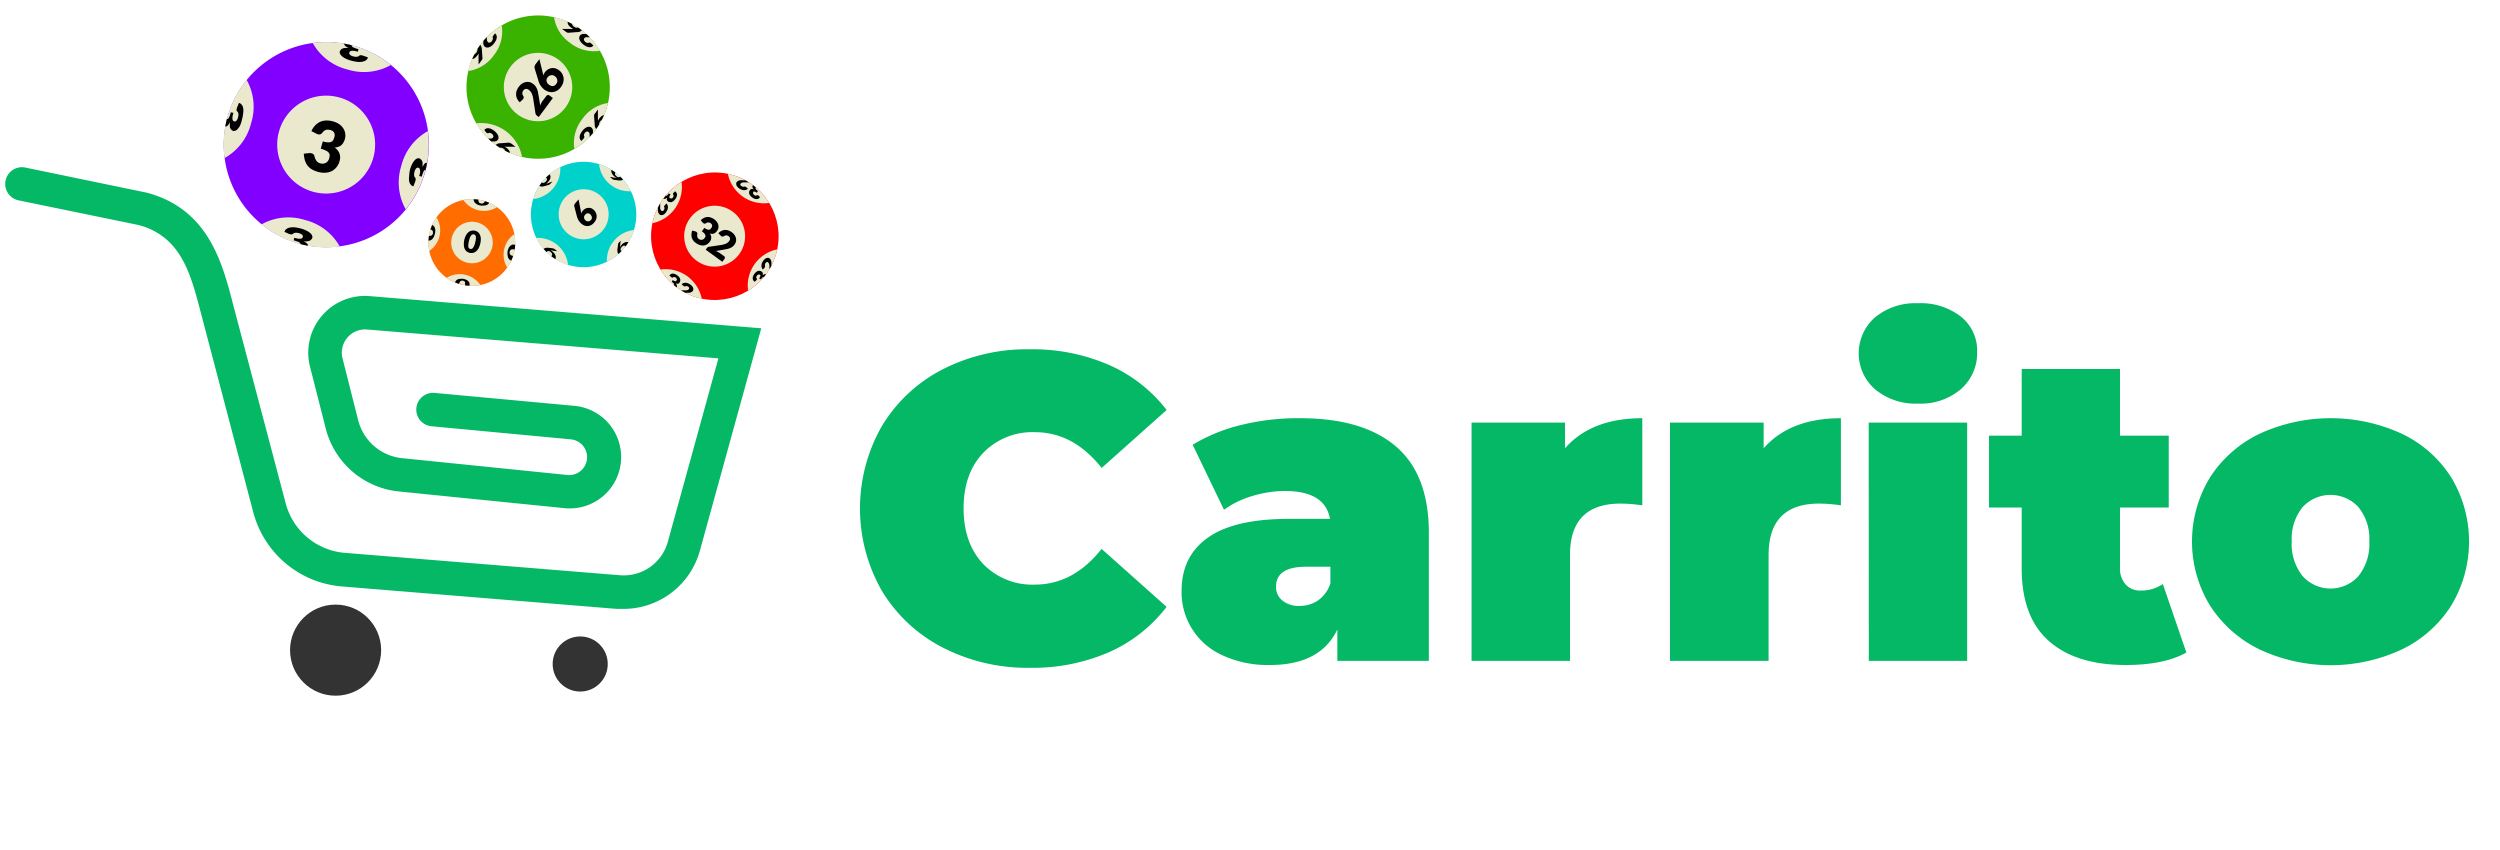 <svg id="Capa_1" data-name="Capa 1" xmlns="http://www.w3.org/2000/svg" xmlns:xlink="http://www.w3.org/1999/xlink" viewBox="0 0 500 170"><defs><style>.cls-1{fill:#eae9ce;}.cls-2{fill:red;}.cls-3{clip-path:url(#clip-path);}.cls-4{clip-path:url(#clip-path-2);}.cls-5{clip-path:url(#clip-path-3);}.cls-6{clip-path:url(#clip-path-4);}.cls-7{fill:#8200ff;}.cls-8{clip-path:url(#clip-path-5);}.cls-9{clip-path:url(#clip-path-6);}.cls-10{clip-path:url(#clip-path-7);}.cls-11{clip-path:url(#clip-path-8);}.cls-12{fill:#39b200;}.cls-13{clip-path:url(#clip-path-9);}.cls-14{clip-path:url(#clip-path-10);}.cls-15{clip-path:url(#clip-path-11);}.cls-16{clip-path:url(#clip-path-12);}.cls-17{fill:#00d1cb;}.cls-18{clip-path:url(#clip-path-13);}.cls-19{clip-path:url(#clip-path-14);}.cls-20{clip-path:url(#clip-path-15);}.cls-21{clip-path:url(#clip-path-16);}.cls-22{fill:#ff6d00;}.cls-23{clip-path:url(#clip-path-17);}.cls-24{clip-path:url(#clip-path-18);}.cls-25{clip-path:url(#clip-path-19);}.cls-26{clip-path:url(#clip-path-20);}.cls-27{fill:#04b865;}.cls-28{fill:#333;}</style><clipPath id="clip-path"><path class="cls-1" d="M155.44,49.87a7.4,7.4,0,0,0-5.82,8.26,12.7,12.7,0,0,0,5.82-8.26Z"/></clipPath><clipPath id="clip-path-2"><path class="cls-1" d="M130.49,44.64a7.4,7.4,0,0,0,5.82-8.26,12.79,12.79,0,0,0-5.82,8.26Z"/></clipPath><clipPath id="clip-path-3"><path class="cls-1" d="M145.58,34.77a7.37,7.37,0,0,0,8.26,5.82,12.72,12.72,0,0,0-3.53-3.76A12.89,12.89,0,0,0,145.58,34.77Z"/></clipPath><clipPath id="clip-path-4"><path class="cls-1" d="M140.35,59.73a7.38,7.38,0,0,0-8.25-5.82,12.7,12.7,0,0,0,3.52,3.76A12.56,12.56,0,0,0,140.35,59.73Z"/></clipPath><clipPath id="clip-path-5"><path class="cls-1" d="M85.56,26.23a11,11,0,0,0-5.3,6.94,11,11,0,0,0,.88,8.7,20.45,20.45,0,0,0,4.42-15.64Z"/></clipPath><clipPath id="clip-path-6"><path class="cls-1" d="M44.9,31.62a11,11,0,0,0,5.31-6.94,11,11,0,0,0-.88-8.7A20.51,20.51,0,0,0,44.9,31.62Z"/></clipPath><clipPath id="clip-path-7"><path class="cls-1" d="M62.54,8.59a11,11,0,0,0,6.95,5.31A11,11,0,0,0,78.18,13a20.36,20.36,0,0,0-7.36-3.83A20.71,20.71,0,0,0,62.54,8.59Z"/></clipPath><clipPath id="clip-path-8"><path class="cls-1" d="M67.93,49.26A11,11,0,0,0,61,44a11,11,0,0,0-8.7.88,20.54,20.54,0,0,0,15.64,4.43Z"/></clipPath><clipPath id="clip-path-9"><path class="cls-1" d="M110.81,3.44a7.68,7.68,0,0,0,3.25,5.17A7.67,7.67,0,0,0,120,10.15a14.36,14.36,0,0,0-9.16-6.71Z"/></clipPath><clipPath id="clip-path-10"><path class="cls-1" d="M104.41,31.39a8.31,8.31,0,0,0-9.16-6.72,14.33,14.33,0,0,0,9.16,6.72Z"/></clipPath><clipPath id="clip-path-11"><path class="cls-1" d="M93.64,14.21A7.68,7.68,0,0,0,98.81,11a7.67,7.67,0,0,0,1.54-5.91,14.36,14.36,0,0,0-6.71,9.16Z"/></clipPath><clipPath id="clip-path-12"><path class="cls-1" d="M121.59,20.6a7.68,7.68,0,0,0-5.17,3.26,7.72,7.72,0,0,0-1.55,5.91,14.31,14.31,0,0,0,6.72-9.17Z"/></clipPath><clipPath id="clip-path-13"><path class="cls-1" d="M119.81,32.83a6.11,6.11,0,0,0,6.37,5.42,10.57,10.57,0,0,0-6.37-5.42Z"/></clipPath><clipPath id="clip-path-14"><path class="cls-1" d="M113.62,53a6.11,6.11,0,0,0-6.36-5.42,10.39,10.39,0,0,0,2.62,3.36A10.53,10.53,0,0,0,113.62,53Z"/></clipPath><clipPath id="clip-path-15"><path class="cls-1" d="M106.64,39.81a6.11,6.11,0,0,0,5.42-6.37,10.57,10.57,0,0,0-5.42,6.37Z"/></clipPath><clipPath id="clip-path-16"><path class="cls-1" d="M126.8,46a6.11,6.11,0,0,0-5.42,6.36A10.6,10.6,0,0,0,126.8,46Z"/></clipPath><clipPath id="clip-path-17"><path class="cls-1" d="M85.86,50.19a5,5,0,0,0,1.44-6.73,8.64,8.64,0,0,0-1.44,6.73Z"/></clipPath><clipPath id="clip-path-18"><path class="cls-1" d="M102.89,46.81a5,5,0,0,0-1.44,6.73,8.73,8.73,0,0,0,1.44-6.73Z"/></clipPath><clipPath id="clip-path-19"><path class="cls-1" d="M96.06,57a5,5,0,0,0-6.72-1.44A8.71,8.71,0,0,0,96.06,57Z"/></clipPath><clipPath id="clip-path-20"><path class="cls-1" d="M92.68,40a5,5,0,0,0,6.73,1.44A8.64,8.64,0,0,0,92.68,40Z"/></clipPath></defs><title>iconos new menu loteria nacional carrito</title><circle class="cls-2" cx="142.97" cy="47.25" r="12.75" transform="translate(39.15 156.31) rotate(-64.7)"/><path class="cls-1" d="M147.91,50.74a6.09,6.09,0,1,1-1.47-8.48A6.09,6.09,0,0,1,147.91,50.74Z"/><path class="cls-1" d="M155.44,49.87a7.4,7.4,0,0,0-5.82,8.26,12.7,12.7,0,0,0,5.82-8.26Z"/><g class="cls-3"><path d="M150.94,56.34a.8.8,0,0,1-.29-.29.76.76,0,0,1-.11-.37,1.16,1.16,0,0,1,.08-.43,1.64,1.64,0,0,1,.24-.45,1.83,1.83,0,0,1,.38-.4,1.1,1.1,0,0,1,.39-.22,1,1,0,0,1,.36,0,.57.57,0,0,1,.3.11.79.79,0,0,1,.19.17.48.48,0,0,1,.08.18.5.5,0,0,1,0,.21,1.12,1.12,0,0,1-.06.23c.31-.27.59-.32.82-.16a.58.58,0,0,1,.21.26.69.69,0,0,1,0,.32,1,1,0,0,1-.1.36,1.68,1.68,0,0,1-.21.36,1.72,1.72,0,0,1-.26.32,1.86,1.86,0,0,1-.28.21,1.05,1.05,0,0,1-.31.12,1.44,1.44,0,0,1-.37,0l.1-.29a.43.43,0,0,1,.11-.2.38.38,0,0,1,.16-.09.87.87,0,0,0,.31-.1.59.59,0,0,0,.2-.19.54.54,0,0,0,.1-.18.39.39,0,0,0,0-.15.17.17,0,0,0,0-.12.16.16,0,0,0-.08-.08.38.38,0,0,0-.13-.06.17.17,0,0,0-.14,0,.7.7,0,0,0-.19.14,2,2,0,0,0-.26.32l-.36-.18a1.23,1.23,0,0,0,.19-.31.48.48,0,0,0,.06-.21.16.16,0,0,0,0-.14.4.4,0,0,0-.12-.1.36.36,0,0,0-.3,0,.48.48,0,0,0-.28.22.53.53,0,0,0-.11.29.35.35,0,0,0,.07.23.22.22,0,0,1,.06.18.63.63,0,0,1-.13.21Z"/><path d="M154.93,53.07a.32.32,0,0,1,.13-.11.09.09,0,0,1,.11,0l.18.21L154.06,55l-.12-.08a.28.28,0,0,1-.06-.08.27.27,0,0,1,0-.13l0-1.25c0-.11,0-.21,0-.31a1.17,1.17,0,0,0-.1-.47,1.09,1.09,0,0,0-.13-.17.27.27,0,0,0-.26-.11.43.43,0,0,0-.27.2.63.63,0,0,0-.12.3.55.55,0,0,0,0,.27.34.34,0,0,1,0,.21.5.5,0,0,1-.14.22l-.29.31a1.14,1.14,0,0,1-.28-.81,1.32,1.32,0,0,1,.1-.47,2,2,0,0,1,.26-.47,1.55,1.55,0,0,1,.37-.39.83.83,0,0,1,.38-.18.56.56,0,0,1,.34,0,.66.66,0,0,1,.29.21.91.91,0,0,1,.17.28,1.57,1.57,0,0,1,.08.31,2,2,0,0,1,0,.35c0,.11,0,.24,0,.36l0,.87a1.63,1.63,0,0,1,.11-.23,1.57,1.57,0,0,1,.12-.19Z"/></g><path class="cls-1" d="M130.49,44.64a7.4,7.4,0,0,0,5.82-8.26,12.79,12.79,0,0,0-5.82,8.26Z"/><g class="cls-4"><path d="M135,38.26a.78.78,0,0,1,.29.28.83.83,0,0,1,.11.37,1.12,1.12,0,0,1-.08.43,1.91,1.91,0,0,1-.25.46,1.79,1.79,0,0,1-.37.4,1.54,1.54,0,0,1-.39.22,1,1,0,0,1-.37,0,.64.64,0,0,1-.3-.11.57.57,0,0,1-.18-.16.47.47,0,0,1-.09-.39,1,1,0,0,1,.06-.23c-.32.26-.59.31-.82.15a.53.53,0,0,1-.21-.26.57.57,0,0,1,0-.32,1.09,1.09,0,0,1,.1-.36,2.16,2.16,0,0,1,.2-.36,2.86,2.86,0,0,1,.27-.31,1,1,0,0,1,.27-.21,1.27,1.27,0,0,1,.32-.13,2,2,0,0,1,.37-.05l-.1.3a.41.41,0,0,1-.12.19.26.26,0,0,1-.15.1.81.81,0,0,0-.31.09.63.63,0,0,0-.21.19,1,1,0,0,0-.09.18.44.44,0,0,0,0,.15.28.28,0,0,0,0,.13.24.24,0,0,0,.09.08l.13.06a.18.18,0,0,0,.14,0,.54.54,0,0,0,.19-.14,2.44,2.44,0,0,0,.26-.31l.35.17c-.08.13-.15.23-.19.31a1.5,1.5,0,0,0-.06.22.19.19,0,0,0,.05.14.52.52,0,0,0,.11.1.44.44,0,0,0,.31.05.53.53,0,0,0,.28-.23.5.5,0,0,0,.11-.29.32.32,0,0,0-.07-.22.22.22,0,0,1-.06-.18.5.5,0,0,1,.13-.21Z"/><path d="M131,41.52a.26.26,0,0,1-.13.11.11.11,0,0,1-.12,0l-.17-.21,1.29-1.81.11.09a.11.11,0,0,1,.06.07.21.21,0,0,1,0,.14l0,1.24v.31a1.59,1.59,0,0,0,0,.26,1.42,1.42,0,0,0,.07.22.7.7,0,0,0,.13.17.32.32,0,0,0,.26.11.43.43,0,0,0,.27-.2.67.67,0,0,0,.12-.31.49.49,0,0,0-.05-.27.41.41,0,0,1,0-.21A.63.63,0,0,1,133,41l.3-.31a1,1,0,0,1,.22.37,1.09,1.09,0,0,1,.06.44,1.65,1.65,0,0,1-.1.47,2.42,2.42,0,0,1-.26.47,2,2,0,0,1-.37.39,1.09,1.09,0,0,1-.38.18.69.69,0,0,1-.35,0,.79.79,0,0,1-.29-.21.92.92,0,0,1-.16-.27,1.67,1.67,0,0,1-.08-.32c0-.11,0-.22,0-.34s0-.24,0-.36l0-.87a1.51,1.51,0,0,1-.11.22,1.76,1.76,0,0,1-.12.2Z"/></g><path class="cls-1" d="M145.58,34.77a7.37,7.37,0,0,0,8.26,5.82,12.72,12.72,0,0,0-3.53-3.76A12.89,12.89,0,0,0,145.58,34.77Z"/><g class="cls-5"><path d="M152,39.43a.89.89,0,0,1-.29.29.79.79,0,0,1-.37.1,1.11,1.11,0,0,1-.43-.07,2,2,0,0,1-.45-.25,1.81,1.81,0,0,1-.4-.37,1.23,1.23,0,0,1-.22-.4.77.77,0,0,1,0-.36.64.64,0,0,1,.11-.3.59.59,0,0,1,.17-.18.38.38,0,0,1,.18-.09.49.49,0,0,1,.21,0l.23.07c-.27-.32-.32-.6-.16-.82a.47.47,0,0,1,.26-.21.69.69,0,0,1,.32,0,1.21,1.21,0,0,1,.36.1l.36.21a2.12,2.12,0,0,1,.31.26,1.42,1.42,0,0,1,.22.28,1.17,1.17,0,0,1,.12.31,1.52,1.52,0,0,1,0,.38l-.29-.1a.56.56,0,0,1-.2-.12A.33.33,0,0,1,152,38a.81.81,0,0,0-.1-.3.54.54,0,0,0-.19-.21.38.38,0,0,0-.18-.09l-.15,0-.12,0a.2.2,0,0,0-.08.08.49.49,0,0,0-.06.13.2.2,0,0,0,0,.15.65.65,0,0,0,.14.19,2.78,2.78,0,0,0,.32.25l-.18.36a2,2,0,0,0-.31-.19.52.52,0,0,0-.21-.06.2.2,0,0,0-.14,0,.4.4,0,0,0-.1.12.36.36,0,0,0,0,.3.53.53,0,0,0,.22.29.62.62,0,0,0,.29.11.36.36,0,0,0,.23-.08.21.21,0,0,1,.18,0,.51.51,0,0,1,.21.13Z"/><path d="M148.77,35.43a.22.22,0,0,1-.11-.13.1.1,0,0,1,0-.11l.2-.18,1.81,1.29-.08.12-.08.06-.13,0-1.25,0h-.31a1.86,1.86,0,0,0-.26,0,1,1,0,0,0-.21.08.52.52,0,0,0-.17.12.31.31,0,0,0-.12.26.46.46,0,0,0,.21.27.63.63,0,0,0,.3.12.46.46,0,0,0,.27,0,.27.27,0,0,1,.21,0,.47.47,0,0,1,.22.13l.31.29a1.08,1.08,0,0,1-.38.23,1.56,1.56,0,0,1-.44.06,1.54,1.54,0,0,1-.46-.11,2.37,2.37,0,0,1-.47-.25,1.75,1.75,0,0,1-.39-.37.87.87,0,0,1-.18-.38.59.59,0,0,1,0-.35.66.66,0,0,1,.21-.29,1.17,1.17,0,0,1,.28-.17,1.55,1.55,0,0,1,.31-.07,2,2,0,0,1,.35,0h.36l.87,0-.23-.12-.19-.12Z"/></g><path class="cls-1" d="M140.35,59.73a7.38,7.38,0,0,0-8.25-5.82,12.7,12.7,0,0,0,3.52,3.76A12.56,12.56,0,0,0,140.35,59.73Z"/><g class="cls-6"><path d="M133.88,55.12a.78.78,0,0,1,.28-.29.83.83,0,0,1,.37-.11,1.12,1.12,0,0,1,.43.08,1.91,1.91,0,0,1,.46.25,1.79,1.79,0,0,1,.4.37,1.54,1.54,0,0,1,.22.39,1,1,0,0,1,0,.37.64.64,0,0,1-.11.3.57.57,0,0,1-.16.18.66.66,0,0,1-.19.09h-.2a1,1,0,0,1-.23-.06c.26.32.31.59.15.82a.53.53,0,0,1-.26.21.57.57,0,0,1-.32,0,1.09,1.09,0,0,1-.36-.1,2.16,2.16,0,0,1-.36-.2,2.86,2.86,0,0,1-.31-.27,1,1,0,0,1-.21-.27,1.27,1.27,0,0,1-.13-.32,2,2,0,0,1,0-.37l.3.1a.47.47,0,0,1,.19.12.26.26,0,0,1,.1.15.81.81,0,0,0,.09.31.63.63,0,0,0,.19.21l.18.09a.44.44,0,0,0,.15,0,.28.28,0,0,0,.13,0,.24.24,0,0,0,.08-.09l.06-.13a.18.18,0,0,0,0-.14.54.54,0,0,0-.14-.19,2,2,0,0,0-.32-.26l.18-.35.31.19.22.06a.24.24,0,0,0,.14-.05.52.52,0,0,0,.1-.11.44.44,0,0,0,.05-.31.53.53,0,0,0-.23-.28.5.5,0,0,0-.29-.11.32.32,0,0,0-.22.07.22.22,0,0,1-.18.06.5.5,0,0,1-.21-.13Z"/><path d="M137.14,59.11a.26.26,0,0,1,.11.13.11.11,0,0,1,0,.12l-.21.17-1.81-1.29.09-.11a.11.11,0,0,1,.07-.06.21.21,0,0,1,.14,0l1.24,0h.31l.26,0,.22-.07a.7.7,0,0,0,.17-.13.32.32,0,0,0,.11-.26.43.43,0,0,0-.2-.27.67.67,0,0,0-.31-.12.49.49,0,0,0-.27.05.41.41,0,0,1-.21,0,.63.63,0,0,1-.21-.13l-.31-.3a1,1,0,0,1,.37-.22,1.09,1.09,0,0,1,.44-.06,1.65,1.65,0,0,1,.47.1,2.75,2.75,0,0,1,.47.26,2,2,0,0,1,.39.37,1.09,1.09,0,0,1,.18.38.69.69,0,0,1,0,.35.79.79,0,0,1-.21.29.92.92,0,0,1-.27.16,1.67,1.67,0,0,1-.32.08l-.34,0h-.36l-.87,0a1.51,1.51,0,0,1,.22.11l.2.12Z"/></g><path d="M140.15,44.05a2.27,2.27,0,0,1,.65-.47,1.77,1.77,0,0,1,.69-.18,1.85,1.85,0,0,1,.69.11,2.87,2.87,0,0,1,.67.35,2.42,2.42,0,0,1,.55.56,1.6,1.6,0,0,1,.27.6,1.51,1.51,0,0,1,0,.6,1.32,1.32,0,0,1-.24.54,1.69,1.69,0,0,1-.34.36,1,1,0,0,1-.35.2.92.92,0,0,1-.37.05,2.07,2.07,0,0,1-.41-.07,1.31,1.31,0,0,1,0,1.64,1.91,1.91,0,0,1-.62.56,1.76,1.76,0,0,1-.7.2,2.06,2.06,0,0,1-.73-.11,2.77,2.77,0,0,1-.7-.37,2.48,2.48,0,0,1-.55-.51,1.65,1.65,0,0,1-.3-.57,1.74,1.74,0,0,1-.07-.65,3.31,3.31,0,0,1,.14-.77l.59.14a.69.69,0,0,1,.35.21.35.35,0,0,1,.1.3,1.52,1.52,0,0,0,0,.62.81.81,0,0,0,.29.4,1.15,1.15,0,0,0,.34.16.81.81,0,0,0,.31,0,.75.75,0,0,0,.28-.11.8.8,0,0,0,.21-.2,3.31,3.31,0,0,0,.18-.29.48.48,0,0,0,0-.29.75.75,0,0,0-.2-.35,2.71,2.71,0,0,0-.51-.45l.51-.69a2.39,2.39,0,0,0,.51.3.92.92,0,0,0,.37.08.49.49,0,0,0,.27-.1,1.21,1.21,0,0,0,.22-.23.83.83,0,0,0,.18-.53.68.68,0,0,0-.31-.45.74.74,0,0,0-.46-.15.74.74,0,0,0-.43.14.51.51,0,0,1-.35.1.6.6,0,0,1-.33-.2Z"/><path d="M144.78,51.2a.44.44,0,0,1,.19.27.4.4,0,0,1-.08.31l-.42.58-3.33-2.42.24-.32a.58.58,0,0,1,.46-.27L144.2,49a5.15,5.15,0,0,0,.55-.12,2.37,2.37,0,0,0,.45-.15,3,3,0,0,0,.35-.22,1.63,1.63,0,0,0,.28-.3.73.73,0,0,0,.18-.53.7.7,0,0,0-.3-.45.71.71,0,0,0-.47-.15.75.75,0,0,0-.42.13.5.5,0,0,1-.36.11.6.6,0,0,1-.33-.2l-.46-.48a2.23,2.23,0,0,1,.65-.48,1.75,1.75,0,0,1,1.37-.06,2.52,2.52,0,0,1,.67.35,2.16,2.16,0,0,1,.56.57,1.59,1.59,0,0,1,.27.63,1.43,1.43,0,0,1,0,.65,1.66,1.66,0,0,1-.3.63,1.57,1.57,0,0,1-.42.43,2.22,2.22,0,0,1-.5.28,3.86,3.86,0,0,1-.58.17l-.63.12-1.62.27a2.65,2.65,0,0,1,.42.18,2.18,2.18,0,0,1,.34.2Z"/><path class="cls-7" d="M85,34.51A20.51,20.51,0,1,1,70.82,9.19,20.5,20.5,0,0,1,85,34.51Z"/><path class="cls-1" d="M74.65,31.59A9.79,9.79,0,1,1,67.9,19.5,9.78,9.78,0,0,1,74.65,31.59Z"/><path d="M62.28,26.23a4,4,0,0,1,.79-1.18,3,3,0,0,1,1-.7,3.08,3.08,0,0,1,1.21-.25,4.48,4.48,0,0,1,1.33.18,4,4,0,0,1,1.25.57,3.21,3.21,0,0,1,.81.84,2.59,2.59,0,0,1,.37,1A2.67,2.67,0,0,1,69,27.73a3.5,3.5,0,0,1-.33.8,1.88,1.88,0,0,1-.46.54,1.75,1.75,0,0,1-.59.31,3.09,3.09,0,0,1-.71.13,2.3,2.3,0,0,1,1,2.71,3.1,3.1,0,0,1-.68,1.3,2.94,2.94,0,0,1-1,.76,3.37,3.37,0,0,1-1.28.27,4.68,4.68,0,0,1-1.38-.18,5.53,5.53,0,0,1-1.22-.51,3.11,3.11,0,0,1-.85-.76,3.26,3.26,0,0,1-.51-1,5.93,5.93,0,0,1-.23-1.36l1.05-.12a1.35,1.35,0,0,1,.71.12.71.71,0,0,1,.36.44,2.5,2.5,0,0,0,.42,1,1.28,1.28,0,0,0,.73.48,1.51,1.51,0,0,0,.65.06,1.44,1.44,0,0,0,.53-.18,1.31,1.31,0,0,0,.38-.36,1.6,1.6,0,0,0,.23-.45,3,3,0,0,0,.11-.59.78.78,0,0,0-.12-.51,1.33,1.33,0,0,0-.54-.46,5,5,0,0,0-1.12-.43l.41-1.46a4.47,4.47,0,0,0,1,.19,1.62,1.62,0,0,0,.67-.09.91.91,0,0,0,.39-.33,2.38,2.38,0,0,0,.22-.51,1.35,1.35,0,0,0,0-1A1.14,1.14,0,0,0,66,26a1.35,1.35,0,0,0-.87,0,1.38,1.38,0,0,0-.62.49.87.87,0,0,1-.52.39,1,1,0,0,1-.67-.13Z"/><path class="cls-1" d="M85.56,26.23a11,11,0,0,0-5.3,6.94,11,11,0,0,0,.88,8.7,20.45,20.45,0,0,0,4.42-15.64Z"/><g class="cls-8"><path d="M82.69,37.26a.91.91,0,0,1-.55-.33,1.61,1.61,0,0,1-.31-.7,3.47,3.47,0,0,1,0-1A7.92,7.92,0,0,1,82,33.93a6.2,6.2,0,0,1,.48-1.22,3.05,3.05,0,0,1,.56-.76,1,1,0,0,1,.54-.29.6.6,0,0,1,.47.11,1.17,1.17,0,0,1,.29.3,1,1,0,0,1,.16.37,2,2,0,0,1,0,.44,5,5,0,0,1,0,.53c.35-.74.68-1,1-.76a.77.77,0,0,1,.28.42,2.25,2.25,0,0,1,.08.61,5,5,0,0,1-.06.73c0,.26-.11.52-.18.79s-.16.52-.24.73a3.79,3.79,0,0,1-.28.57,2.5,2.5,0,0,1-.79.84l.07-.61a1.63,1.63,0,0,1,.1-.46.66.66,0,0,1,.18-.29A1.69,1.69,0,0,0,85,35.6a1.64,1.64,0,0,0,.21-.5,2.35,2.35,0,0,0,.08-.4,1.5,1.5,0,0,0,0-.3.64.64,0,0,0-.06-.22.29.29,0,0,0-.11-.11A.35.35,0,0,0,85,34a.23.23,0,0,0-.17.11,1.44,1.44,0,0,0-.21.4,7.54,7.54,0,0,0-.27.81l-.51-.11a6.17,6.17,0,0,0,.18-.77A1.46,1.46,0,0,0,84,34a.49.49,0,0,0-.09-.28.58.58,0,0,0-.19-.15.42.42,0,0,0-.46.08,1.5,1.5,0,0,0-.36.7,1.69,1.69,0,0,0-.07.72.64.64,0,0,0,.18.43.47.47,0,0,1,.13.34,1.73,1.73,0,0,1-.12.53Z"/></g><path class="cls-1" d="M44.9,31.62a11,11,0,0,0,5.31-6.94,11,11,0,0,0-.88-8.7A20.51,20.51,0,0,0,44.9,31.62Z"/><g class="cls-9"><path d="M47.78,20.59a.86.86,0,0,1,.54.33,1.57,1.57,0,0,1,.32.7,3.84,3.84,0,0,1,0,1,7.92,7.92,0,0,1-.24,1.26A6.2,6.2,0,0,1,48,25.14a3.05,3.05,0,0,1-.56.76,1.1,1.1,0,0,1-.55.29.58.58,0,0,1-.46-.11,1.22,1.22,0,0,1-.3-.3,1.38,1.38,0,0,1-.16-.37,2.81,2.81,0,0,1,0-.45,3.28,3.28,0,0,1,0-.52c-.36.74-.69,1-1,.76a.73.73,0,0,1-.28-.42,1.92,1.92,0,0,1-.08-.61,4.88,4.88,0,0,1,.06-.73,6,6,0,0,1,.18-.79c.08-.28.16-.52.24-.73a4.49,4.49,0,0,1,.28-.58,2.22,2.22,0,0,1,.34-.45,2.67,2.67,0,0,1,.44-.38l-.06.61a2.07,2.07,0,0,1-.1.46.91.91,0,0,1-.18.29,1.5,1.5,0,0,0-.34.38,1.64,1.64,0,0,0-.21.5,1.69,1.69,0,0,0-.08.39,1.1,1.1,0,0,0,0,.31.64.64,0,0,0,.06.22.31.31,0,0,0,.12.11.32.32,0,0,0,.16,0,.26.26,0,0,0,.18-.11,2.49,2.49,0,0,0,.21-.41,6.88,6.88,0,0,0,.26-.8l.51.11a6.17,6.17,0,0,0-.18.77,2.26,2.26,0,0,0,0,.49.49.49,0,0,0,.09.28.75.75,0,0,0,.2.15.42.42,0,0,0,.46-.08,1.55,1.55,0,0,0,.36-.7,1.87,1.87,0,0,0,.07-.72.75.75,0,0,0-.18-.43A.49.49,0,0,1,47.3,22a1.74,1.74,0,0,1,.13-.53Z"/></g><path class="cls-1" d="M62.54,8.59a11,11,0,0,0,6.95,5.31A11,11,0,0,0,78.18,13a20.36,20.36,0,0,0-7.36-3.83A20.71,20.71,0,0,0,62.54,8.59Z"/><g class="cls-10"><path d="M73.58,11.47a1,1,0,0,1-.33.55,1.78,1.78,0,0,1-.71.31,3.47,3.47,0,0,1-1,.05,8.14,8.14,0,0,1-1.26-.24A6.46,6.46,0,0,1,69,11.66a2.81,2.81,0,0,1-.75-.56,1.12,1.12,0,0,1-.3-.55.63.63,0,0,1,.11-.46,1.42,1.42,0,0,1,.3-.3,1.11,1.11,0,0,1,.37-.15,1.55,1.55,0,0,1,.45-.05l.52,0c-.73-.35-1-.69-.76-1a.85.85,0,0,1,.42-.28A2.25,2.25,0,0,1,70,8.28a4.88,4.88,0,0,1,.73.06,6,6,0,0,1,.79.18c.28.08.52.16.73.24a4.49,4.49,0,0,1,.58.28,3.22,3.22,0,0,1,.46.34,3.19,3.19,0,0,1,.37.44L73,9.76a1.63,1.63,0,0,1-.46-.1.72.72,0,0,1-.29-.18,1.35,1.35,0,0,0-.38-.34,1.64,1.64,0,0,0-.5-.21A2.26,2.26,0,0,0,71,8.85h-.31a.53.53,0,0,0-.21.06.22.22,0,0,0-.12.11.35.35,0,0,0,0,.17c0,.05,0,.11.12.17a1.31,1.31,0,0,0,.4.21,5.37,5.37,0,0,0,.8.26l-.1.52a6.69,6.69,0,0,0-.78-.18,1.84,1.84,0,0,0-.49,0,.61.61,0,0,0-.28.1.45.45,0,0,0-.14.19.41.41,0,0,0,.07.46,1.55,1.55,0,0,0,.7.36,1.69,1.69,0,0,0,.72.07.69.69,0,0,0,.43-.18.48.48,0,0,1,.34-.13,1.78,1.78,0,0,1,.54.12Z"/></g><path class="cls-1" d="M67.93,49.26A11,11,0,0,0,61,44a11,11,0,0,0-8.7.88,20.54,20.54,0,0,0,15.64,4.43Z"/><g class="cls-11"><path d="M56.9,46.38a1,1,0,0,1,.33-.54,1.61,1.61,0,0,1,.71-.32,3.41,3.41,0,0,1,1-.05,7.72,7.72,0,0,1,1.26.24,6.2,6.2,0,0,1,1.22.48,3.05,3.05,0,0,1,.76.56,1.12,1.12,0,0,1,.3.55.63.63,0,0,1-.12.46,1,1,0,0,1-.29.3,1.2,1.2,0,0,1-.37.15,2.13,2.13,0,0,1-.45.06,3.4,3.4,0,0,1-.53,0c.74.36,1,.69.76,1a.72.72,0,0,1-.41.28,2,2,0,0,1-.61.08,4.78,4.78,0,0,1-.73-.06,5.62,5.62,0,0,1-.79-.18c-.28-.08-.53-.16-.74-.24a5,5,0,0,1-.57-.28,2.6,2.6,0,0,1-.84-.78l.62.06a2.11,2.11,0,0,1,.45.1.8.8,0,0,1,.29.18,1.54,1.54,0,0,0,.39.34,1.57,1.57,0,0,0,.49.21,1.66,1.66,0,0,0,.4.08,1.1,1.1,0,0,0,.31,0,.48.48,0,0,0,.21-.07.22.22,0,0,0,.12-.11.47.47,0,0,0,0-.16.24.24,0,0,0-.12-.18,1.31,1.31,0,0,0-.4-.21,7.93,7.93,0,0,0-.81-.26l.11-.51.78.18a2.23,2.23,0,0,0,.49,0,.47.47,0,0,0,.28-.1.45.45,0,0,0,.14-.19.4.4,0,0,0-.08-.46,1.46,1.46,0,0,0-.69-.36,1.9,1.9,0,0,0-.72-.07.72.72,0,0,0-.43.18.49.49,0,0,1-.34.14,1.86,1.86,0,0,1-.54-.13Z"/></g><path class="cls-12" d="M116.08,5.85a14.33,14.33,0,1,1-20,3.09A14.33,14.33,0,0,1,116.08,5.85Z"/><path class="cls-1" d="M111.65,11.89a6.84,6.84,0,1,1-9.56,1.48A6.85,6.85,0,0,1,111.65,11.89Z"/><path class="cls-1" d="M110.81,3.44a7.68,7.68,0,0,0,3.25,5.17A7.67,7.67,0,0,0,120,10.15a14.36,14.36,0,0,0-9.16-6.71Z"/><g class="cls-13"><path d="M117.07,6a.52.52,0,0,1-.16-.18.15.15,0,0,1,0-.16l.19-.26,2.43,1.8-.08.16a.15.15,0,0,1-.07.09.23.23,0,0,1-.15,0l-1.42,0h-.35a1.08,1.08,0,0,0-.28,0,.51.51,0,0,0-.21.1.46.46,0,0,0-.15.16.4.4,0,0,0,0,.35.77.77,0,0,0,.29.35.81.81,0,0,0,.37.17.41.41,0,0,0,.28-.05.28.28,0,0,1,.23,0,.77.77,0,0,1,.27.18l.42.39a.88.88,0,0,1-.36.28,1,1,0,0,1-.46.07,1.69,1.69,0,0,1-.54-.15,2.45,2.45,0,0,1-.57-.34,2.69,2.69,0,0,1-.52-.48,1.79,1.79,0,0,1-.3-.5,1,1,0,0,1-.08-.46.69.69,0,0,1,.14-.39.65.65,0,0,1,.25-.22,1.1,1.1,0,0,1,.32-.11,2.22,2.22,0,0,1,.37,0h.41l1,0L118,6.64l-.25-.16Z"/><path d="M114.63,5.75a2,2,0,0,1-.46-.27,2.41,2.41,0,0,1-.37-.34,1.29,1.29,0,0,1-.24-.4.72.72,0,0,1,0-.38.55.55,0,0,1,.2-.33.84.84,0,0,1,.38-.18,1.34,1.34,0,0,1,.49,0,2,2,0,0,1,.54.16,2.79,2.79,0,0,1,.57.33,2.89,2.89,0,0,1,.47.44,1.54,1.54,0,0,1,.28.44.88.88,0,0,1,.06.42.73.73,0,0,1-.15.39,1.27,1.27,0,0,1-1,.39l-1.6.12a.58.58,0,0,1-.27,0,1,1,0,0,1-.33-.17l-.8-.59,2.09,0Zm.78-1.08a1.49,1.49,0,0,0-.24-.14l-.24-.06a.54.54,0,0,0-.22,0,.46.46,0,0,0-.17.09.38.38,0,0,0-.1.17.34.34,0,0,0,0,.2.57.57,0,0,0,.12.21,1.46,1.46,0,0,0,.22.2,1.28,1.28,0,0,0,.25.14.71.71,0,0,0,.24.06.66.66,0,0,0,.21,0,.33.33,0,0,0,.17-.12.51.51,0,0,0,.09-.16.37.37,0,0,0,0-.18.77.77,0,0,0-.11-.19A2.3,2.3,0,0,0,115.41,4.67Z"/></g><path class="cls-1" d="M104.41,31.39a8.31,8.31,0,0,0-9.16-6.72,14.33,14.33,0,0,0,9.16,6.72Z"/><g class="cls-14"><path d="M98.43,29.1a.47.47,0,0,1,.16.19.13.13,0,0,1,0,.16l-.18.25L96,27.9l.07-.16a.2.2,0,0,1,.08-.08.28.28,0,0,1,.15,0l1.42.05H98a1.18,1.18,0,0,0,.28,0,1,1,0,0,0,.21-.1.61.61,0,0,0,.15-.17.4.4,0,0,0,0-.35,1,1,0,0,0-.66-.52.4.4,0,0,0-.28.06.33.33,0,0,1-.23,0,.77.77,0,0,1-.27-.18L96.87,26a.83.83,0,0,1,.36-.29.88.88,0,0,1,.46-.06,1.66,1.66,0,0,1,.54.14,2.86,2.86,0,0,1,.57.34,3.08,3.08,0,0,1,.52.49,1.62,1.62,0,0,1,.3.49,1,1,0,0,1,.08.46.74.74,0,0,1-.14.39.78.78,0,0,1-.25.23,1.09,1.09,0,0,1-.32.1,2.25,2.25,0,0,1-.38,0h-.4l-1,0a2.69,2.69,0,0,1,.29.16l.26.17Z"/><path d="M100.87,29.33a2.49,2.49,0,0,1,.46.27,2,2,0,0,1,.37.35,1.37,1.37,0,0,1,.24.39.72.72,0,0,1,0,.38.55.55,0,0,1-.21.34.74.74,0,0,1-.38.17,1.28,1.28,0,0,1-.48,0,2.09,2.09,0,0,1-.54-.17,2.79,2.79,0,0,1-.57-.33,2.86,2.86,0,0,1-.47-.43,1.69,1.69,0,0,1-.28-.44.94.94,0,0,1-.06-.43.73.73,0,0,1,.15-.38,1.27,1.27,0,0,1,1-.4l1.59-.12a.79.79,0,0,1,.28.05,1.3,1.3,0,0,1,.33.17l.8.6-2.09,0Zm-.78,1.08a1,1,0,0,0,.24.14.71.71,0,0,0,.24.06.54.54,0,0,0,.22,0,.4.4,0,0,0,.17-.09.33.33,0,0,0,.1-.17.46.46,0,0,0,0-.2,1.51,1.51,0,0,0-.12-.2,1.6,1.6,0,0,0-.23-.21,1,1,0,0,0-.24-.14.79.79,0,0,0-.24-.05.47.47,0,0,0-.21,0,.52.52,0,0,0-.17.12.65.65,0,0,0-.09.16.37.37,0,0,0,0,.18.62.62,0,0,0,.11.19A1.09,1.09,0,0,0,100.09,30.41Z"/></g><path class="cls-1" d="M93.64,14.21A7.68,7.68,0,0,0,98.81,11a7.67,7.67,0,0,0,1.54-5.91,14.36,14.36,0,0,0-6.71,9.16Z"/><g class="cls-15"><path d="M95.92,8.23a.56.56,0,0,1-.18.17.18.18,0,0,1-.16,0l-.26-.19,1.8-2.42.17.07s0,0,.08.07a.24.24,0,0,1,0,.15l0,1.42c0,.13,0,.25,0,.35a1.78,1.78,0,0,0,.05.28.68.68,0,0,0,.1.21.61.61,0,0,0,.16.16.44.44,0,0,0,.35,0,.8.8,0,0,0,.36-.3.79.79,0,0,0,.16-.37.37.37,0,0,0,0-.28.26.26,0,0,1,0-.22.72.72,0,0,1,.18-.28L99,6.68a.78.78,0,0,1,.28.35,1,1,0,0,1,.07.46,1.66,1.66,0,0,1-.14.54,2.92,2.92,0,0,1-.35.57,2.76,2.76,0,0,1-.48.53,2.21,2.21,0,0,1-.5.3,1.09,1.09,0,0,1-.46.08A.8.8,0,0,1,97,9.37a.68.68,0,0,1-.22-.26,1,1,0,0,1-.11-.32,2.13,2.13,0,0,1,0-.37c0-.13,0-.27,0-.41l0-1-.15.29-.17.25Z"/><path d="M95.69,10.67a2.14,2.14,0,0,1-.26.46,2.55,2.55,0,0,1-.35.38,1.37,1.37,0,0,1-.39.24.76.76,0,0,1-.39,0,.67.67,0,0,1-.33-.21.79.79,0,0,1-.18-.38,1.29,1.29,0,0,1,0-.48,2,2,0,0,1,.16-.55,3.27,3.27,0,0,1,.33-.56,3.48,3.48,0,0,1,.44-.48,1.74,1.74,0,0,1,.44-.27.89.89,0,0,1,.42-.07.82.82,0,0,1,.39.15,1.34,1.34,0,0,1,.4,1l.11,1.59a.75.75,0,0,1,0,.28,1.14,1.14,0,0,1-.18.32l-.59.8,0-2.09Zm-1.08-.78a1.41,1.41,0,0,0-.13.24.9.9,0,0,0-.07.24.79.79,0,0,0,0,.22.32.32,0,0,0,.1.17.28.28,0,0,0,.17.1.31.31,0,0,0,.19,0,.57.57,0,0,0,.21-.12,1.07,1.07,0,0,0,.2-.22,1,1,0,0,0,.14-.25.53.53,0,0,0,.06-.24.39.39,0,0,0,0-.21.41.41,0,0,0-.28-.25.28.28,0,0,0-.18,0,.54.54,0,0,0-.19.11A1.37,1.37,0,0,0,94.61,9.89Z"/></g><path class="cls-1" d="M121.59,20.6a7.68,7.68,0,0,0-5.17,3.26,7.72,7.72,0,0,0-1.55,5.91,14.31,14.31,0,0,0,6.72-9.17Z"/><g class="cls-16"><path d="M119.39,26.57a.43.43,0,0,1,.18-.16.15.15,0,0,1,.16,0l.26.19L118.19,29,118,29a.13.13,0,0,1-.08-.07.19.19,0,0,1,0-.15l0-1.42c0-.13,0-.25,0-.35a1.08,1.08,0,0,0,0-.28.51.51,0,0,0-.1-.21.46.46,0,0,0-.16-.15.4.4,0,0,0-.35-.05.71.71,0,0,0-.35.29.81.81,0,0,0-.17.37.42.42,0,0,0,.06.28.27.27,0,0,1,0,.23.88.88,0,0,1-.17.27l-.39.42a.83.83,0,0,1-.29-.36,1,1,0,0,1-.07-.46,1.69,1.69,0,0,1,.15-.54,2.86,2.86,0,0,1,.34-.57,3,3,0,0,1,.48-.52,1.79,1.79,0,0,1,.5-.3,1,1,0,0,1,.46-.08.75.75,0,0,1,.61.39,1.1,1.1,0,0,1,.11.32,2.22,2.22,0,0,1,0,.37c0,.13,0,.27,0,.41l-.05,1,.16-.29a2.72,2.72,0,0,1,.16-.25Z"/><path d="M119.62,24.13a2.3,2.3,0,0,1,.62-.83,1.15,1.15,0,0,1,.39-.24.63.63,0,0,1,.38,0,.58.58,0,0,1,.34.2.89.89,0,0,1,.17.38,1.59,1.59,0,0,1,0,.49,2.57,2.57,0,0,1-.17.54,2.49,2.49,0,0,1-.33.56,2.3,2.3,0,0,1-.44.48,1.28,1.28,0,0,1-.43.27.83.83,0,0,1-.43.07.73.73,0,0,1-.39-.15,1.31,1.31,0,0,1-.39-1l-.12-1.6a.83.83,0,0,1,0-.28,1.11,1.11,0,0,1,.17-.32l.59-.8,0,2.09Zm1.08.78a1.49,1.49,0,0,0,.14-.24,1.05,1.05,0,0,0,.06-.24.54.54,0,0,0,0-.22.46.46,0,0,0-.09-.17.33.33,0,0,0-.17-.1.34.34,0,0,0-.2,0,.53.53,0,0,0-.2.12,1.11,1.11,0,0,0-.21.22,1.28,1.28,0,0,0-.14.25,1.05,1.05,0,0,0-.06.24.66.66,0,0,0,0,.21.33.33,0,0,0,.12.17.35.35,0,0,0,.16.08.28.28,0,0,0,.18,0,.62.62,0,0,0,.19-.11A1.46,1.46,0,0,0,120.7,24.91Z"/></g><path d="M109.24,19.23a.5.5,0,0,1,.31-.22.45.45,0,0,1,.35.09l.67.5-2.81,3.8-.38-.27a1,1,0,0,1-.19-.22.68.68,0,0,1-.11-.32l-.42-2.72a4.43,4.43,0,0,0-.12-.63,3.52,3.52,0,0,0-.18-.52,2.23,2.23,0,0,0-.24-.4,2.13,2.13,0,0,0-.34-.33.87.87,0,0,0-.61-.21.76.76,0,0,0-.52.34.8.8,0,0,0-.18.54.86.86,0,0,0,.15.49.57.57,0,0,1,.12.4.77.77,0,0,1-.24.39l-.55.52a2.38,2.38,0,0,1-.54-.75,2,2,0,0,1-.19-.79,2.17,2.17,0,0,1,.12-.79,3.23,3.23,0,0,1,.42-.77,2.8,2.8,0,0,1,.65-.64,2.17,2.17,0,0,1,.73-.3,1.78,1.78,0,0,1,.76,0,2,2,0,0,1,.72.35,2.07,2.07,0,0,1,.49.49,2.93,2.93,0,0,1,.31.58,4.58,4.58,0,0,1,.19.66c0,.24.09.48.13.73l.3,1.86a4,4,0,0,1,.21-.47,1.93,1.93,0,0,1,.24-.4Z"/><path d="M108.66,15.1a1.91,1.91,0,0,1,.33-.65,2.1,2.1,0,0,1,.52-.51,1.94,1.94,0,0,1,.68-.29,1.72,1.72,0,0,1,.78,0,2,2,0,0,1,.82.39,2.32,2.32,0,0,1,.62.67,2.65,2.65,0,0,1,.3.84,2.4,2.4,0,0,1-.06.92,2.54,2.54,0,0,1-.45.92,2.75,2.75,0,0,1-.74.71,2.18,2.18,0,0,1-.86.31,2.09,2.09,0,0,1-.89-.07,2.72,2.72,0,0,1-.88-.45,3.35,3.35,0,0,1-1.17-1.82l-.74-2.43a1,1,0,0,1,0-.39,1.15,1.15,0,0,1,.2-.42l.76-1,.73,3Zm2.61,1.65a1,1,0,0,0,.18-.38,1.09,1.09,0,0,0,0-.4,1,1,0,0,0-.15-.38,1,1,0,0,0-.29-.32,1.22,1.22,0,0,0-.42-.22.92.92,0,0,0-.4,0,1,1,0,0,0-.37.14,1.18,1.18,0,0,0-.32.31,1,1,0,0,0-.18.37,1,1,0,0,0,0,.38,1.19,1.19,0,0,0,.16.37,1.33,1.33,0,0,0,.31.32,1.78,1.78,0,0,0,.4.22.79.79,0,0,0,.75-.07A1.16,1.16,0,0,0,111.27,16.75Z"/><path class="cls-17" d="M123.56,34.88a10.54,10.54,0,1,1-14.87,1.19A10.54,10.54,0,0,1,123.56,34.88Z"/><path class="cls-1" d="M120,39.07a5,5,0,1,1-7.1.57A5,5,0,0,1,120,39.07Z"/><path class="cls-1" d="M119.81,32.83a6.11,6.11,0,0,0,6.37,5.42,10.57,10.57,0,0,0-6.37-5.42Z"/><g class="cls-18"><path d="M123.15,35.57h.16a2,2,0,0,1-.45-.3,1.6,1.6,0,0,1-.26-.26,1.54,1.54,0,0,1-.21-.31,1.42,1.42,0,0,1-.11-.35.81.81,0,0,1,0-.37.61.61,0,0,1,.23-.27.79.79,0,0,1,.42-.1,1.48,1.48,0,0,1,.56.14,2.39,2.39,0,0,1,.64.4,3.29,3.29,0,0,1,.52.56,1.5,1.5,0,0,1,.22.52.73.73,0,0,1,0,.42.69.69,0,0,1-.26.28,1,1,0,0,1-.46.15,1.5,1.5,0,0,1-.47,0l-.93-.13-.14-.06a.69.69,0,0,1-.17-.11l-.47-.4Zm-.09-1c-.14.21-.06.43.22.67a.73.73,0,0,0,.39.2.33.33,0,0,0,.32-.08.3.3,0,0,0,.09-.15.28.28,0,0,0,0-.18.62.62,0,0,0-.1-.2,1.19,1.19,0,0,0-.19-.2.9.9,0,0,0-.23-.15.63.63,0,0,0-.21,0,.43.43,0,0,0-.17,0A.32.32,0,0,0,123.06,34.56Z"/></g><path class="cls-1" d="M113.62,53a6.11,6.11,0,0,0-6.36-5.42,10.39,10.39,0,0,0,2.62,3.36A10.53,10.53,0,0,0,113.62,53Z"/><g class="cls-19"><path d="M110.28,50.08l-.09,0h-.07a1.63,1.63,0,0,1,.45.29,3.19,3.19,0,0,1,.26.26,1.55,1.55,0,0,1,.2.32,1,1,0,0,1,.11.34.68.68,0,0,1,0,.37.47.47,0,0,1-.23.27.68.68,0,0,1-.41.1,1.56,1.56,0,0,1-.56-.13,2.55,2.55,0,0,1-.64-.41,2.66,2.66,0,0,1-.52-.56,1.27,1.27,0,0,1-.22-.52.63.63,0,0,1,0-.41.62.62,0,0,1,.25-.28.91.91,0,0,1,.46-.16,2,2,0,0,1,.48,0l.93.13.13.06a.88.88,0,0,1,.17.12l.47.39Zm.09,1c.14-.21.06-.43-.23-.67a.91.91,0,0,0-.39-.2.34.34,0,0,0-.31.08.33.33,0,0,0-.1.15.6.6,0,0,0,0,.19.81.81,0,0,0,.11.2,1.7,1.7,0,0,0,.19.2,1,1,0,0,0,.23.14.56.56,0,0,0,.21.06.33.33,0,0,0,.17,0A.25.25,0,0,0,110.37,51.08Z"/></g><path class="cls-1" d="M106.64,39.81a6.11,6.11,0,0,0,5.42-6.37,10.57,10.57,0,0,0-5.42,6.37Z"/><g class="cls-20"><path d="M110.49,36.29l-.4.46-.16.14-.12.07-.9.26a2,2,0,0,1-.47.09,1,1,0,0,1-.48-.09.76.76,0,0,1-.29-.24.78.78,0,0,1-.1-.41,1.23,1.23,0,0,1,.15-.54,2.36,2.36,0,0,1,.43-.63,2.56,2.56,0,0,1,.58-.49,1.5,1.5,0,0,1,.54-.22.82.82,0,0,1,.42,0A.62.62,0,0,1,110,35a.81.81,0,0,1,.1.36,1.13,1.13,0,0,1-.06.36,1.74,1.74,0,0,1-.16.34,3.15,3.15,0,0,1-.22.29,1.93,1.93,0,0,1-.41.36l.08,0,.08,0Zm-1.31-.75a.32.32,0,0,0-.17,0,.47.47,0,0,0-.2.08,1,1,0,0,0-.21.17,1.6,1.6,0,0,0-.16.23.74.74,0,0,0-.07.21.35.35,0,0,0,0,.18.3.3,0,0,0,.11.14.38.38,0,0,0,.33,0,.82.82,0,0,0,.36-.26c.25-.28.29-.5.13-.69A.26.26,0,0,0,109.18,35.54Z"/></g><path class="cls-1" d="M126.8,46a6.11,6.11,0,0,0-5.42,6.36A10.6,10.6,0,0,0,126.8,46Z"/><g class="cls-21"><path d="M124,49.28v.08s0,.06,0,.08a2,2,0,0,1,.3-.45,2.13,2.13,0,0,1,.26-.26,1.49,1.49,0,0,1,.31-.2.89.89,0,0,1,.35-.11.69.69,0,0,1,.37,0,.51.51,0,0,1,.27.23.76.76,0,0,1,.1.41,1.4,1.4,0,0,1-.14.56,2.5,2.5,0,0,1-.4.64,2.93,2.93,0,0,1-.56.52,1.33,1.33,0,0,1-.52.22.72.72,0,0,1-.42,0,.63.63,0,0,1-.28-.26.93.93,0,0,1-.15-.45,1.56,1.56,0,0,1,0-.48l.13-.93a.55.55,0,0,1,0-.13.66.66,0,0,1,.12-.17l.4-.47Zm1-.09c-.21-.14-.43-.06-.67.23a.77.77,0,0,0-.21.38.36.36,0,0,0,.09.32.31.31,0,0,0,.15.1.37.37,0,0,0,.18,0,.47.47,0,0,0,.2-.1,1.18,1.18,0,0,0,.35-.42.54.54,0,0,0,0-.21.47.47,0,0,0,0-.17A.32.32,0,0,0,125,49.19Z"/></g><path d="M116.23,42.51l0,.16,0,.14a1.6,1.6,0,0,1,.35-.7,1.65,1.65,0,0,1,.41-.33,1.2,1.2,0,0,1,.52-.18,1.3,1.3,0,0,1,.58,0,1.5,1.5,0,0,1,.61.34,1.61,1.61,0,0,1,.43.54,1.63,1.63,0,0,1,.19.65,1.71,1.71,0,0,1-.09.7,1.92,1.92,0,0,1-.39.67,2.14,2.14,0,0,1-.59.51,1.81,1.81,0,0,1-.65.2,1.54,1.54,0,0,1-.67-.09,2,2,0,0,1-.63-.37,2.39,2.39,0,0,1-.61-.72,3.43,3.43,0,0,1-.33-.82l-.5-1.93a.58.58,0,0,1,0-.29.86.86,0,0,1,.17-.31l.68-.8Zm1.86.39A.67.67,0,0,0,117,43a.7.7,0,0,0-.19.56.8.8,0,0,0,.31.52,1,1,0,0,0,.3.18.75.75,0,0,0,.29,0,.72.72,0,0,0,.27-.09.79.79,0,0,0,.24-.21.72.72,0,0,0,.15-.27.65.65,0,0,0,0-.28.74.74,0,0,0-.1-.27A1.13,1.13,0,0,0,118.09,42.9Z"/><circle class="cls-22" cx="94.37" cy="48.5" r="8.68" transform="translate(43.25 141.48) rotate(-88.4)"/><path class="cls-1" d="M90.34,47.64a4.15,4.15,0,1,1,3.19,4.92A4.14,4.14,0,0,1,90.34,47.64Z"/><path class="cls-1" d="M85.86,50.19a5,5,0,0,0,1.44-6.73,8.64,8.64,0,0,0-1.44,6.73Z"/><g class="cls-23"><path d="M85.45,48.1a1,1,0,0,1-.74-.67,1.55,1.55,0,0,1-.08-.55,2.47,2.47,0,0,1,.09-.64,2.57,2.57,0,0,1,.22-.61,1.54,1.54,0,0,1,.33-.45,1,1,0,0,1,.43-.24,1.06,1.06,0,0,1,.53,0,1,1,0,0,1,.48.24,1,1,0,0,1,.27.41,1.92,1.92,0,0,1,.08.55,2.47,2.47,0,0,1-.09.64,3.47,3.47,0,0,1-.22.62,2,2,0,0,1-.33.45,1,1,0,0,1-.44.24A1.06,1.06,0,0,1,85.45,48.1Zm.23-.94a1.16,1.16,0,0,0,.39,0,.54.54,0,0,0,.27-.09.55.55,0,0,0,.16-.18.92.92,0,0,0,.09-.23,1,1,0,0,0,0-.24.46.46,0,0,0-.06-.23.55.55,0,0,0-.2-.2,1.22,1.22,0,0,0-.36-.15,1.12,1.12,0,0,0-.39,0,.54.54,0,0,0-.26.09.46.46,0,0,0-.17.17.92.92,0,0,0-.09.23.65.65,0,0,0,0,.24.48.48,0,0,0,.06.24.52.52,0,0,0,.19.2A.85.85,0,0,0,85.68,47.16Z"/></g><path class="cls-1" d="M102.89,46.81a5,5,0,0,0-1.44,6.73,8.73,8.73,0,0,0,1.44-6.73Z"/><g class="cls-24"><path d="M101.91,51.9a1.06,1.06,0,0,1-.29-.4,1.58,1.58,0,0,1-.11-.55,2.94,2.94,0,0,1,0-.65,3.24,3.24,0,0,1,.19-.62,1.61,1.61,0,0,1,.31-.46,1,1,0,0,1,.42-.27,1,1,0,0,1,.53,0,1.06,1.06,0,0,1,.48.22.9.9,0,0,1,.29.4,1.53,1.53,0,0,1,.12.54,2.5,2.5,0,0,1-.06.65,2.36,2.36,0,0,1-.19.62,1.58,1.58,0,0,1-.3.47,1.37,1.37,0,0,1-.42.27,1.17,1.17,0,0,1-1-.2Zm1.06-.71a.67.67,0,0,0,.26-.1.58.58,0,0,0,.16-.19,1,1,0,0,0,.07-.24,1,1,0,0,0,0-.24.49.49,0,0,0-.08-.23.61.61,0,0,0-.2-.19,1.49,1.49,0,0,0-.76-.14.47.47,0,0,0-.26.1.55.55,0,0,0-.16.18,2.09,2.09,0,0,0-.08.23,1,1,0,0,0,0,.25.49.49,0,0,0,.08.23.63.63,0,0,0,.2.2,1.23,1.23,0,0,0,.37.12A1.06,1.06,0,0,0,103,51.19Z"/></g><path class="cls-1" d="M96.06,57a5,5,0,0,0-6.72-1.44A8.71,8.71,0,0,0,96.06,57Z"/><g class="cls-25"><path d="M93.69,57.58a.91.91,0,0,1-.37.27,1.53,1.53,0,0,1-.5.1,2.43,2.43,0,0,1-.59-.05,2.94,2.94,0,0,1-.57-.17,1.47,1.47,0,0,1-.42-.28.82.82,0,0,1-.24-.38.9.9,0,0,1,0-.49,1,1,0,0,1,.19-.44.91.91,0,0,1,.37-.27,1.53,1.53,0,0,1,.5-.1,2.48,2.48,0,0,1,.59,0,2.94,2.94,0,0,1,.57.17,1.47,1.47,0,0,1,.42.28.9.9,0,0,1,.25.39,1,1,0,0,1,0,.48A.86.86,0,0,1,93.69,57.58Zm-.65-1a.67.67,0,0,0-.09-.24.49.49,0,0,0-.18-.14.52.52,0,0,0-.21-.07.82.82,0,0,0-.22,0,.48.48,0,0,0-.21.07.53.53,0,0,0-.17.19,1.11,1.11,0,0,0-.12.34,1.1,1.1,0,0,0,0,.35.67.67,0,0,0,.09.24.55.55,0,0,0,.17.14.58.58,0,0,0,.21.07.9.9,0,0,0,.23,0,.52.52,0,0,0,.21-.07.47.47,0,0,0,.18-.19A1,1,0,0,0,93,57,1.11,1.11,0,0,0,93,56.62Z"/></g><path class="cls-1" d="M92.68,40a5,5,0,0,0,6.73,1.44A8.64,8.64,0,0,0,92.68,40Z"/><g class="cls-26"><path d="M97.73,40.71a1,1,0,0,1-.4.29,1.38,1.38,0,0,1-.55.11,2.94,2.94,0,0,1-.65,0,2.81,2.81,0,0,1-.62-.19,1.55,1.55,0,0,1-.46-.31,1,1,0,0,1-.27-.42,1,1,0,0,1,0-.53,1,1,0,0,1,.62-.77,1.33,1.33,0,0,1,.54-.11,2.47,2.47,0,0,1,.65.05,2.81,2.81,0,0,1,.62.19,1.6,1.6,0,0,1,.47.31,1.17,1.17,0,0,1,.27.42,1,1,0,0,1,0,.53A1.06,1.06,0,0,1,97.73,40.71ZM97,39.65a.67.67,0,0,0-.1-.26.55.55,0,0,0-.19-.15,1,1,0,0,0-.23-.08.71.71,0,0,0-.25,0,.48.48,0,0,0-.23.07.78.78,0,0,0-.19.21,1.23,1.23,0,0,0-.12.37,1.06,1.06,0,0,0,0,.39.55.55,0,0,0,.1.26.65.65,0,0,0,.18.15.84.84,0,0,0,.48.09.48.48,0,0,0,.23-.07.68.68,0,0,0,.2-.21,1,1,0,0,0,.12-.36A1.13,1.13,0,0,0,97,39.65Z"/></g><path d="M92.87,47.94a3.34,3.34,0,0,1,.36-.93,2,2,0,0,1,.49-.59,1.37,1.37,0,0,1,.6-.28,1.48,1.48,0,0,1,.66,0,1.51,1.51,0,0,1,.6.28A1.35,1.35,0,0,1,96,47a2,2,0,0,1,.16.76,3.7,3.7,0,0,1-.12,1,3.63,3.63,0,0,1-.35.94,2.13,2.13,0,0,1-.5.59,1.28,1.28,0,0,1-.6.28,1.44,1.44,0,0,1-.65,0,1.51,1.51,0,0,1-.6-.28,1.48,1.48,0,0,1-.4-.52,2,2,0,0,1-.16-.76A3.12,3.12,0,0,1,92.87,47.94Zm.93.24a4.2,4.2,0,0,0-.13.73,2.09,2.09,0,0,0,0,.48.59.59,0,0,0,.16.27.48.48,0,0,0,.22.12.53.53,0,0,0,.25,0,.61.61,0,0,0,.26-.17,2,2,0,0,0,.25-.41,4,4,0,0,0,.23-.71,4.37,4.37,0,0,0,.13-.73,1.65,1.65,0,0,0,0-.48A.51.51,0,0,0,95,47a.48.48,0,0,0-.22-.12.53.53,0,0,0-.25,0,.61.61,0,0,0-.26.17,1.62,1.62,0,0,0-.26.41A3.7,3.7,0,0,0,93.8,48.18Z"/><path class="cls-27" d="M124.66,121.78c-.43,0-.86,0-1.29,0l-55-4.49a20,20,0,0,1-17.71-14.82L40,61.91c-1.9-7.2-3.86-14.65-12.26-16.9L3.81,40.09a3.35,3.35,0,1,1,1.35-6.56l24.17,5c12.24,3.22,15.06,13.9,17.12,21.69l.13.53,10.58,40A13.34,13.34,0,0,0,69,110.57l55,4.48a9.15,9.15,0,0,0,9.56-6.67l10.12-36.71L73.4,65.9a4.65,4.65,0,0,0-4.89,5.78l3.13,12.39a10.12,10.12,0,0,0,8.76,7.56L113.49,95a3.58,3.58,0,1,0,.69-7.13L86.39,85.26A3.35,3.35,0,1,1,87,78.59l27.79,2.57a10.28,10.28,0,1,1-2,20.46L79.73,98.29A16.82,16.82,0,0,1,65.15,85.71L62,73.33A11.35,11.35,0,0,1,74,59.23l78.25,6.43-12.28,44.5A15.85,15.85,0,0,1,124.66,121.78Z"/><circle class="cls-28" cx="67.12" cy="130.03" r="9.11"/><circle class="cls-28" cx="116.04" cy="132.8" r="5.51"/><path class="cls-27" d="M188.55,129.51a30.32,30.32,0,0,1-12.16-11.32,33.18,33.18,0,0,1,0-33,30.35,30.35,0,0,1,12.16-11.33,37,37,0,0,1,17.42-4,38.31,38.31,0,0,1,15.86,3.14A29.53,29.53,0,0,1,233.33,82l-13,11.59q-5.66-7.15-13.32-7.15a13.61,13.61,0,0,0-10.37,4.14q-3.93,4.14-3.92,11.11t3.92,11.11A13.64,13.64,0,0,0,207,116.92q7.66,0,13.32-7.14l13,11.59a29.53,29.53,0,0,1-11.5,9.06A38.31,38.31,0,0,1,206,133.56,37,37,0,0,1,188.55,129.51Z"/><path class="cls-27" d="M279.15,89.26q6.62,5.63,6.62,17.3v25.61h-18.3V125.9Q264.08,133,254,133a21.56,21.56,0,0,1-9.63-2,13.77,13.77,0,0,1-8.05-12.85q0-7,5.4-10.72t16.38-3.65H266q-1-5.58-9-5.58a22.67,22.67,0,0,0-6.53,1,18.48,18.48,0,0,0-5.67,2.75l-6.27-13a34.57,34.57,0,0,1,9.89-4A47.68,47.68,0,0,1,260,83.64Q272.54,83.64,279.15,89.26Zm-15.51,30.8a6.54,6.54,0,0,0,2.44-3.4v-3.31H261.2q-6,0-6,4a3.46,3.46,0,0,0,1.26,2.74,5.08,5.08,0,0,0,3.45,1.09A6.42,6.42,0,0,0,263.64,120.06Z"/><path class="cls-27" d="M328.46,83.64v17.43a30.23,30.23,0,0,0-4.36-.35Q314,100.72,314,111v21.17H294.31V84.52H313v5.14Q318.26,83.65,328.46,83.64Z"/><path class="cls-27" d="M368.18,83.64v17.43a30.1,30.1,0,0,0-4.35-.35q-10.11,0-10.11,10.28v21.17H334V84.52h18.73v5.14Q358,83.65,368.18,83.64Z"/><path class="cls-27" d="M375,77.85a9.55,9.55,0,0,1,0-14.37,12.63,12.63,0,0,1,8.58-2.83,13,13,0,0,1,8.63,2.7,8.66,8.66,0,0,1,3.22,7,9.58,9.58,0,0,1-3.22,7.45,12.36,12.36,0,0,1-8.63,2.92A12.63,12.63,0,0,1,375,77.85Zm-1.26,6.67h19.69v47.65H373.76Z"/><path class="cls-27" d="M437.27,130.51Q432.83,133,425.16,133q-10,0-15.42-4.83t-5.4-14.51V101.5H397.8V87.13h6.54V73.8H424V87.13h9.75V101.5H424v12a4.76,4.76,0,0,0,1.13,3.39,3.82,3.82,0,0,0,3,1.22,7.68,7.68,0,0,0,4.44-1.3Z"/><path class="cls-27" d="M451.86,129.86a24.45,24.45,0,0,1-9.89-8.8,24.59,24.59,0,0,1,0-25.52,24.15,24.15,0,0,1,9.89-8.76,34.06,34.06,0,0,1,28.57,0,23.78,23.78,0,0,1,9.85,8.76,24.83,24.83,0,0,1,0,25.52,24.08,24.08,0,0,1-9.85,8.8,33.67,33.67,0,0,1-28.57,0Zm19.82-14.63a10.19,10.19,0,0,0,2.18-6.93,10,10,0,0,0-2.18-6.88,7.59,7.59,0,0,0-11.15,0,10,10,0,0,0-2.18,6.88,10.19,10.19,0,0,0,2.18,6.93,7.51,7.51,0,0,0,11.15,0Z"/></svg>